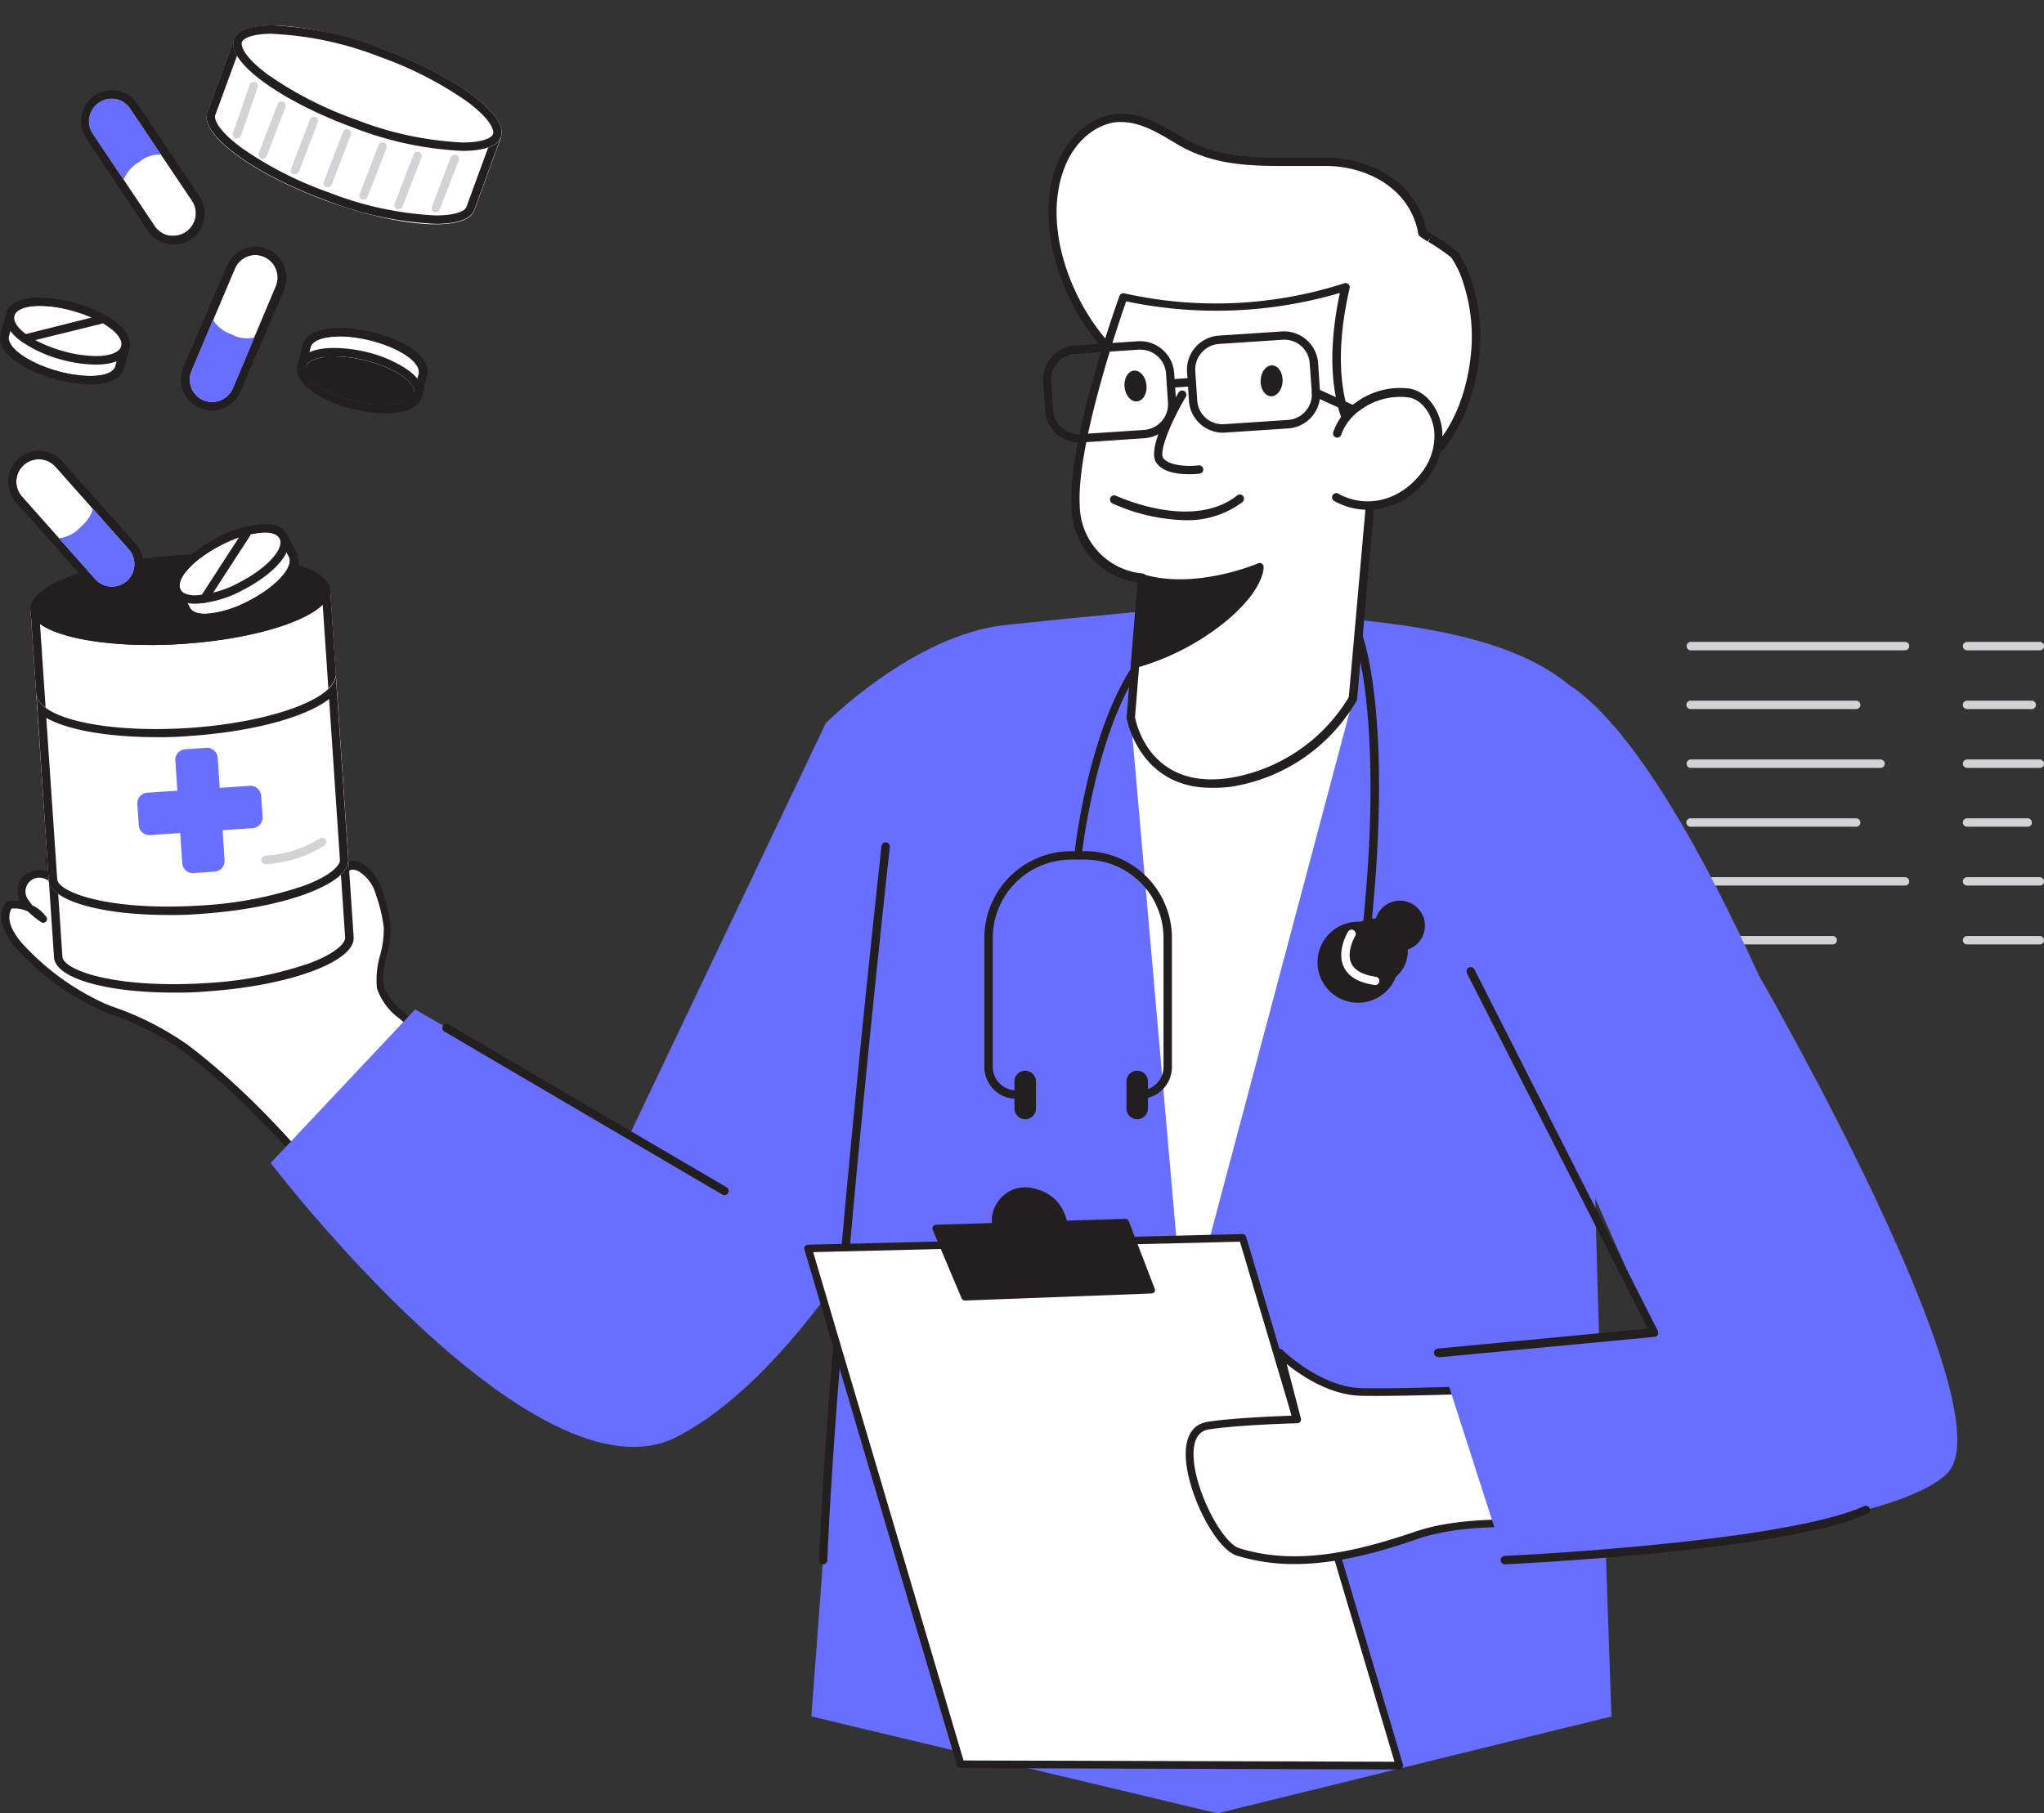 <svg xmlns="http://www.w3.org/2000/svg" width="680.454" height="603.809" viewBox="0 0 680.454 603.809"><rect x="0" y="0" width="680.454" height="603.809" fill="#333333" stroke="none"/><defs><style>.a{fill:#d1d3d4;}.b{fill:#fff;}.c{fill:#231f20;}.d{fill:#686efd;}</style></defs><g transform="translate(-122.045 -33.27)"><path class="a" d="M355.543,112.439H284.229a1.4,1.4,0,1,1,0-2.8h71.313a1.4,1.4,0,0,1,1.4,1.4A1.427,1.427,0,0,1,355.543,112.439Z" transform="translate(400.693 137.374)"/><path class="a" d="M341.3,112.439h-24.21a1.427,1.427,0,0,1-1.4-1.4,1.4,1.4,0,0,1,1.4-1.4H341.3a1.4,1.4,0,0,1,1.4,1.4,1.427,1.427,0,0,1-1.4,1.4Z" transform="translate(459.801 137.374)"/><path class="a" d="M339.336,119.429H284.2a1.4,1.4,0,0,1,0-2.8h55.136a1.4,1.4,0,1,1,0,2.8Z" transform="translate(400.639 149.948)"/><path class="a" d="M338.612,119.429H317.089a1.4,1.4,0,0,1-1.4-1.4,1.427,1.427,0,0,1,1.4-1.4h21.523a1.427,1.427,0,0,1,1.4,1.4A1.4,1.4,0,0,1,338.612,119.429Z" transform="translate(459.801 149.948)"/><path class="a" d="M347.4,126.429H284.229a1.4,1.4,0,1,1,0-2.8H347.4a1.427,1.427,0,0,1,1.4,1.4A1.4,1.4,0,0,1,347.4,126.429Z" transform="translate(400.693 162.539)"/><path class="a" d="M341.3,126.429h-24.21a1.4,1.4,0,0,1-1.4-1.4,1.427,1.427,0,0,1,1.4-1.4H341.3a1.427,1.427,0,0,1,1.4,1.4,1.4,1.4,0,0,1-1.4,1.4Z" transform="translate(459.801 162.539)"/><path class="a" d="M339.336,133.429H284.2a1.4,1.4,0,0,1,0-2.8h55.136a1.4,1.4,0,1,1,0,2.8Z" transform="translate(400.639 175.131)"/><path class="a" d="M337.269,133.429H317.089a1.4,1.4,0,0,1-1.4-1.4,1.427,1.427,0,0,1,1.4-1.4h20.179a1.427,1.427,0,0,1,1.4,1.4,1.4,1.4,0,0,1-1.4,1.4Z" transform="translate(459.801 175.131)"/><path class="a" d="M355.543,140.429H284.229a1.4,1.4,0,1,1,0-2.8h71.313a1.427,1.427,0,0,1,1.4,1.4,1.4,1.4,0,0,1-1.4,1.4Z" transform="translate(400.693 187.722)"/><path class="a" d="M341.3,140.429h-24.21a1.4,1.4,0,0,1-1.4-1.4,1.427,1.427,0,0,1,1.4-1.4H341.3a1.427,1.427,0,0,1,1.4,1.4,1.4,1.4,0,0,1-1.4,1.4Z" transform="translate(459.801 187.722)"/><path class="a" d="M331.473,147.429H284.229a1.4,1.4,0,1,1,0-2.8h47.243a1.4,1.4,0,1,1,0,2.8Z" transform="translate(400.693 200.314)"/><path class="a" d="M341.3,147.429h-24.21a1.4,1.4,0,0,1-1.4-1.4,1.427,1.427,0,0,1,1.4-1.4H341.3a1.427,1.427,0,0,1,1.4,1.4,1.4,1.4,0,0,1-1.4,1.4Z" transform="translate(459.801 200.314)"/><path class="b" d="M230.491,209.272c0-2.491-9.768-12.007-11.335-13.994-3.666-4.59-10.048-7.865-11.419-13.8-1.175-4.982,2.8-14.89,2.3-19.983a49.906,49.906,0,0,0-2.8-11.2,14.61,14.61,0,0,0-6.717-8.788,3.89,3.89,0,0,0-4.562.448,5.01,5.01,0,0,0-.756,3.443,69.213,69.213,0,0,1-.616,15.785c-6.325,32.186-42.793-1.231-55.976-10.859-10.076-7.277-20.515-15.225-32.858-16.653a8.4,8.4,0,0,0-5.6.812,6.521,6.521,0,0,0-1.931,7.529,19,19,0,0,0,4.87,6.717,19.593,19.593,0,0,0-6.465-4.254A6.717,6.717,0,0,0,89.46,146.1a6.633,6.633,0,0,0,0,7.445,19.171,19.171,0,0,0,5.766,5.346,12.007,12.007,0,0,0-11.2-4.534c-3.3,5.038,1.008,11.5,5.346,15.673a83.572,83.572,0,0,0,26.253,18.416c9.6,3.806,18.808,7.165,27.2,13.6,19.592,15.085,36.72,33.809,52.225,53.177a168.158,168.158,0,0,1,18.248-26.868C217.589,223.1,230.491,215.682,230.491,209.272Z" transform="translate(40.994 180.312)"/><path class="c" d="M196.069,257.4a1.287,1.287,0,0,1-1.008-.476c-18.584-23.146-35.181-39.939-52.169-52.981a96.671,96.671,0,0,0-24.545-12.483L116,190.535a86.26,86.26,0,0,1-26.672-18.724c-2.435-2.323-9.992-10.439-5.6-17.268a1.231,1.231,0,0,1,.868-.56,12.79,12.79,0,0,1,4,0,7.7,7.7,0,0,1,.588-7.809,7.921,7.921,0,0,1,8.4-2.043h.392a9.565,9.565,0,0,1-.364-.952,7.753,7.753,0,0,1,2.435-9.012,9.74,9.74,0,0,1,6.465-1.008c12.063,1.4,22.194,8.732,31.99,15.841l1.455,1.036c1.623,1.175,3.582,2.8,5.821,4.422,11.2,8.676,29.863,23.2,40.442,19.2,3.918-1.455,6.549-5.6,7.809-11.951a66.608,66.608,0,0,0,.644-14.75v-.784a5.989,5.989,0,0,1,1.036-4.282,5.15,5.15,0,0,1,6.073-.812,15.394,15.394,0,0,1,7.389,9.516,52.674,52.674,0,0,1,2.8,11.559,34.2,34.2,0,0,1-1.231,9.656A28.856,28.856,0,0,0,209.615,182a18.136,18.136,0,0,0,6.577,8.676,39.972,39.972,0,0,1,4.618,4.618c.392.5,1.315,1.483,2.463,2.8,6.073,6.437,9.152,10.076,9.152,12.063h0c0,4.786-5.6,9.46-11.055,13.994a49.119,49.119,0,0,0-6.381,5.878,168.588,168.588,0,0,0-18.108,26.644,1.231,1.231,0,0,1-1.008.672ZM85.741,156.446c-2.8,5.094,3.443,11.615,5.43,13.546a83.741,83.741,0,0,0,25.861,18.164l2.323.924A99.047,99.047,0,0,1,144.543,201.9c16.793,12.79,33,29.3,51.218,51.917a177.5,177.5,0,0,1,17.464-25.189,48.931,48.931,0,0,1,6.745-6.241c4.506-3.75,10.1-8.4,10.132-12.007-.2-1.567-6.185-7.949-8.4-10.328-1.231-1.315-2.211-2.351-2.631-2.8a36.867,36.867,0,0,0-4.31-4.31,20.375,20.375,0,0,1-7.361-9.992,29.751,29.751,0,0,1,1.12-11.2,33.135,33.135,0,0,0,1.175-8.844,49.681,49.681,0,0,0-2.6-10.971,13.155,13.155,0,0,0-6.045-8.061c-1.064-.476-2.463-.588-3.051.14a3.946,3.946,0,0,0-.448,2.547v.448a66.947,66.947,0,0,1-.672,15.309c-1.455,7.417-4.618,12.091-9.432,13.994-11.951,4.478-30.591-9.992-42.905-19.591-2.211-1.707-4.142-3.219-5.765-4.394L137.35,151.3c-9.544-6.913-19.4-13.994-30.787-15.365a7.333,7.333,0,0,0-4.758.588,5.346,5.346,0,0,0-1.427,6.045,18.248,18.248,0,0,0,4.59,6.241,1.287,1.287,0,0,1-1.763,1.847,18.613,18.613,0,0,0-6.017-3.974,4.618,4.618,0,0,0-5.6,7.165,9.6,9.6,0,0,0,1.12,1.511,12.371,12.371,0,0,1,4.562,3.75,1.259,1.259,0,0,1,0,1.651,1.315,1.315,0,0,1-1.679.168,30.786,30.786,0,0,1-4.338-3.5,10.355,10.355,0,0,0-5.514-.98Z" transform="translate(40.124 179.374)"/><path class="b" d="M333.279,87.39c-1.483-.952-2.575-1.623-2.6-1.707-2.8-15.365-16.933-23.4-31.43-23.762-17.38-.476-34.173,2.155-49.678-7.109-6.325-3.806-13.1-7.949-20.459-7.445-8.4.588-15.309,7.361-18.584,15.113-8.872,20.991,2.323,49.567,18.22,64.372a147.158,147.158,0,0,0,21.439,15.589l15.841,10.1c16.177,10.355,38.735,20.151,58.327,12.93,15-5.6,21.97-23.174,23.65-37.84a59.111,59.111,0,0,0-2.071-24.433,34.287,34.287,0,0,0-4.618-10.132,56.872,56.872,0,0,0-8.033-5.682Z" transform="translate(264.993 25.283)"/><path class="c" d="M310.71,170.207c-16.149,0-32.494-7.921-44.557-15.617l-15.841-10.132A148.143,148.143,0,0,1,228.677,128.7C212.64,113.812,201,84.368,210.121,62.79c3.862-9.124,11.615-15.365,19.787-15.953,7.613-.5,14.666,3.694,20.879,7.417l.392.224C263.243,61.726,276,61.586,289.5,61.446h10.663c13.994.364,29.527,8.033,32.69,24.377L334.7,87l-.532,1.315.728-1.2a44.948,44.948,0,0,1,8.4,5.933A35.372,35.372,0,0,1,348.13,103.6a60.2,60.2,0,0,1,2.127,24.993c-1.763,15.114-9.124,33.306-24.545,39.015a43.55,43.55,0,0,1-15,2.6ZM231.224,49.579h-1.148c-7.109.5-13.994,6.1-17.409,14.246-8.648,20.459,2.547,48.5,17.884,62.777a146.41,146.41,0,0,0,21.383,15.505l15.841,10.1c15.169,9.908,37.5,19.955,56.927,12.707,14.246-5.262,21.075-22.39,22.726-36.692a57.068,57.068,0,0,0-2.015-23.846,33.026,33.026,0,0,0-4.366-9.684,67.368,67.368,0,0,0-7.7-5.262h0l.756-1.175L333.1,89.35c-2.8-1.819-2.8-1.819-3.023-2.519-2.659-15.141-17.017-22.39-30.115-22.614H289.411c-13.994,0-27.036.28-39.771-7.361l-.392-.224C243.539,53.19,237.578,49.579,231.224,49.579Z" transform="translate(264.136 24.33)"/><path class="d" d="M439.259,252.041l54.828-24.517c-1.987-3.778-33.949-77.974-63.253-96.614-25.189-20.935-75.707-23.006-132.942-25.189,0,0-26.225,2.323-54.436,5.318-30.787,3.247-60.006,32.8-60.006,32.8l9.656,116.849s-5.234,94.6-14.386,213.8L313.9,506.755l131.186-32.267S437.72,269.085,439.259,252.041Z" transform="translate(213.421 130.323)"/><path class="b" d="M216.71,122.583l17.94,204.843L290.766,116.37Z" transform="translate(281.757 149.48)"/><circle class="c" cx="12.231" cy="12.231" r="12.231" transform="translate(561.943 341.473)"/><path class="c" d="M252.448,169.911a13.49,13.49,0,1,1,13.462-13.462,13.49,13.49,0,0,1-13.462,13.462Zm0-24.489a11.027,11.027,0,1,0,11,11.027,11.027,11.027,0,0,0-11-11.027Z" transform="translate(321.726 197.256)"/><circle class="c" cx="9.74" cy="9.74" r="9.74" transform="translate(569.976 340.354)"/><path class="c" d="M252.791,164.492a10.971,10.971,0,1,1,10.971-10.971A10.971,10.971,0,0,1,252.791,164.492Zm0-19.592a8.345,8.345,0,1,1,0,.112Z" transform="translate(326.925 196.572)"/><path class="c" d="M211.289,187.246h-.14A1.259,1.259,0,0,1,210,185.9c.308-2.967,8.033-72.6,40.3-79.178a1.24,1.24,0,0,1,.476,2.435c-30.479,6.185-38.259,76.295-38.315,76.995a1.259,1.259,0,0,1-1.175,1.092Z" transform="translate(269.685 132.089)"/><path class="c" d="M247.027,213.792h-.14a1.4,1.4,0,0,1-1.231-1.567c8.228-72.992-2.155-101.6-2.267-101.876a1.4,1.4,0,1,1,2.6-.98c.448,1.147,10.775,29.331,2.435,103.163A1.4,1.4,0,0,1,247.027,213.792Z" transform="translate(329.47 134.986)"/><path class="c" d="M251.161,216.992a1.4,1.4,0,0,1,0-2.8,7.809,7.809,0,0,0,7.781-7.781V163.423a26.113,26.113,0,0,0-26.085-26.085h-4.674A26.113,26.113,0,0,0,202.1,163.424v42.961a7.809,7.809,0,0,0,7.781,7.781,1.4,1.4,0,0,1,0,2.8A10.579,10.579,0,0,1,199.3,206.385V163.423a28.912,28.912,0,0,1,28.884-28.883h4.674a28.911,28.911,0,0,1,28.883,28.883v42.961a10.579,10.579,0,0,1-10.579,10.607Z" transform="translate(250.44 182.164)"/><rect class="c" width="4.702" height="13.686" rx="0.84" transform="translate(460.991 391.04)"/><path class="c" d="M206.462,176.809a3.611,3.611,0,0,1-3.582-3.582v-8.984a3.582,3.582,0,1,1,7.165,0v8.984a3.583,3.583,0,0,1-3.582,3.582Zm0-13.686a1.119,1.119,0,0,0-1.119,1.119v8.984a1.12,1.12,0,1,0,2.239,0v-8.984a1.119,1.119,0,0,0-1.119-1.119Z" transform="translate(256.88 229.148)"/><rect class="c" width="4.702" height="13.686" rx="0.84" transform="translate(498.271 391.04)"/><path class="c" d="M219.782,176.809a3.582,3.582,0,0,1-3.582-3.582v-8.984a3.582,3.582,0,0,1,7.165,0v8.984A3.582,3.582,0,0,1,219.782,176.809Zm0-13.686a1.119,1.119,0,0,0-1.119,1.119v8.984a1.12,1.12,0,0,0,2.239,0v-8.984a1.119,1.119,0,0,0-1.12-1.119Z" transform="translate(280.84 229.148)"/><path class="b" d="M252.91,162.28h-.2c-5.206-.756-8.592-2.8-10.1-5.961-2.491-5.234,1.231-11.5,1.4-11.755a1.343,1.343,0,0,1,1.9-.476,1.4,1.4,0,0,1,.476,1.9s-3.107,5.262-1.259,9.152c1.092,2.3,3.778,3.778,7.977,4.394a1.4,1.4,0,1,1-.2,2.8Z" transform="translate(326.806 198.952)"/><path class="b" d="M232.366,164.5l-3.806,46.208s4.2,25.777,32.914,21.579A57.8,57.8,0,0,0,302.532,204.3l7.025-79.206s-19.787-13.042-9.46-57.711a139.744,139.744,0,0,1-73.972,3.359s-17.3,47.887-15.925,69.97A24.713,24.713,0,0,0,232.366,164.5Z" transform="translate(269.907 61.357)"/><path class="c" d="M256.329,235.018c-24.154,0-28.184-22.978-28.24-23.23a.673.673,0,0,1,0-.336l3.666-44.781A25.889,25.889,0,0,1,209.7,141.763c-1.371-22.11,15.309-68.542,16.009-70.529a1.4,1.4,0,0,1,1.623-.868,139.436,139.436,0,0,0,73.16-3.331,1.4,1.4,0,0,1,1.847,1.623c-9.936,43.017,8.7,55.976,8.9,56.228a1.427,1.427,0,0,1,.616,1.315l-7.025,79.29a1.678,1.678,0,0,1-.168.532,58.774,58.774,0,0,1-41.982,28.66A46.1,46.1,0,0,1,256.329,235.018Zm-25.441-23.538c.42,2.295,5.15,24.07,31.29,20.291a56.956,56.956,0,0,0,39.883-26.952L309,126.453c-3.5-2.8-18.22-17.213-9.908-56.228a145.537,145.537,0,0,1-71.145,2.8c-2.6,7.417-16.653,48.587-15.449,68.234a23.062,23.062,0,0,0,20.879,22.39,1.371,1.371,0,0,1,1.259,1.511Z" transform="translate(269.006 60.583)"/><path class="c" d="M217.23,133a81.64,81.64,0,0,0,28.324-14.442c13.49-10.775,13.07-17.8,13.07-17.8s-20.991,9.1-39.183,3.694Z" transform="translate(282.692 121.401)"/><path class="c" d="M218.131,135.291a1.316,1.316,0,0,1-.9-.336,1.427,1.427,0,0,1-.5-1.175l2.351-28.52a1.316,1.316,0,0,1,.616-1.036,1.344,1.344,0,0,1,1.176-.2c17.38,5.206,37.9-3.526,38.092-3.61a1.315,1.315,0,0,1,1.287,0,1.371,1.371,0,0,1,.672,1.092c0,.336.308,7.865-13.574,18.976a82.928,82.928,0,0,1-28.883,14.694Zm3.582-27.988L219.7,132.156a82.145,82.145,0,0,0,25.889-13.6c8.4-6.661,11.2-11.783,12.063-14.5-5.877,2.015-21.439,6.689-35.936,3.107Z" transform="translate(281.791 120.483)"/><path class="d" d="M299.13,119.37,233.974,256.063,162.521,214.5,114.41,265.635s88.134,115.618,135.321,91.156,86.147-106.914,86.147-106.914Z" transform="translate(97.741 154.876)"/><path class="c" d="M180.974,373.887h0a1.4,1.4,0,0,1-1.343-1.455c3.331-79.877,20.627-236.134,20.823-237.7a1.344,1.344,0,0,1,1.539-1.231,1.4,1.4,0,0,1,1.231,1.539c-.2,1.567-17.492,157.712-20.823,237.533a1.371,1.371,0,0,1-1.427,1.315Z" transform="translate(215.057 180.266)"/><path class="b" d="M323.055,180.55l52.2,175.708-146.125-.42-50.8-171.762Z" transform="translate(212.719 264.926)"/><path class="c" d="M376.069,358.373h0l-146.125-.448a1.259,1.259,0,0,1-1.231-.9l-50.77-171.762a1.232,1.232,0,0,1,.168-1.12,1.315,1.315,0,0,1,1.008-.5l144.641-3.554h0a1.287,1.287,0,0,1,1.232.924l52.2,175.708a1.315,1.315,0,0,1-1.231,1.651ZM230.9,355.378l143.466.42L322.92,182.637l-142.066,3.471Z" transform="translate(211.904 264.099)"/><path class="b" d="M358.282,249.854c-19.2,2.379-40.638-1.036-58.775,5.066-19,6.353-39.883,11.671-59.642,5.6-9.292-2.8-24.881-39.687-9.908-41.982,9.88-1.567,29.555-2.071,29.555-2.071l-5.794-22.194s12.679,12.651,27.008,13.07,62.637-1.539,62.637-1.539" transform="translate(294.398 289.606)"/><path class="c" d="M259.436,265.392a64.373,64.373,0,0,1-19.172-2.8c-7.669-2.407-17.828-23.51-16.961-35.293.476-6.8,4.2-8.788,7.249-9.264,8.4-1.315,23.2-1.875,27.988-2.043l-5.206-20.627a1.288,1.288,0,0,1,.616-1.427,1.231,1.231,0,0,1,1.539.2s12.483,12.287,26.113,12.678c13.994.42,62.077-1.511,62.553-1.511a1.2,1.2,0,0,1,1.343,1.2,1.287,1.287,0,0,1-1.232,1.343c-.476,0-48.531,1.931-62.749,1.511-10.439-.28-19.9-6.745-24.657-10.579l4.73,18.136a1.287,1.287,0,0,1-.2,1.092,1.4,1.4,0,0,1-1.008.5c-.2,0-19.592.532-29.387,2.043-3.135.5-4.786,2.8-5.094,6.941-.812,11.2,9.124,30.787,15.2,32.634,19.256,6.017,39.659.924,58.775-5.6,11.531-3.862,24.377-3.974,36.8-4.114a196.377,196.377,0,0,0,22.39-1.036,1.316,1.316,0,0,1,1.4,1.12,1.259,1.259,0,0,1-1.092,1.427,208.842,208.842,0,0,1-22.614,1.064c-12.231,0-24.881.224-36.021,3.946C287.312,261.614,273.318,265.392,259.436,265.392Z" transform="translate(293.524 288.677)"/><path class="c" d="M193.54,180.709l9.6,22.782,61.965-2.351-8.62-22.39Z" transform="translate(240.079 261.688)"/><path class="c" d="M203.969,205.485a1.259,1.259,0,0,1-1.147-.756l-9.6-22.782a1.231,1.231,0,0,1,1.12-1.707l62.945-1.959a1.231,1.231,0,0,1,1.2.784l8.592,22.39a1.232,1.232,0,0,1,0,1.119,1.287,1.287,0,0,1-.979.56Zm-7.753-22.838,8.536,20.347,59.418-2.267L256.5,180.772Z" transform="translate(239.334 260.842)"/><path class="c" d="M214.482,175.724a10.719,10.719,0,0,0-7.361-.2,10.412,10.412,0,0,0-6.437,8.088,12.372,12.372,0,0,0,1.008,6.157,13.8,13.8,0,0,0,3.3,5.29c5.15,4.674,17.772,4.17,18.612-5.933a14.666,14.666,0,0,0-1.847-7.585,11.951,11.951,0,0,0-7.277-5.821Z" transform="translate(252.834 254.89)"/><path class="c" d="M214.019,199.939a13.686,13.686,0,0,1-9.068-3.191,15,15,0,0,1-3.638-5.738,13.8,13.8,0,0,1-1.064-6.745,11.531,11.531,0,0,1,7.249-9.1,11.923,11.923,0,0,1,8.228.2,13.21,13.21,0,0,1,7.949,6.409A16.009,16.009,0,0,1,225.634,190a10.132,10.132,0,0,1-6.577,9.012A13.993,13.993,0,0,1,214.019,199.939Zm-2.8-22.95a8.73,8.73,0,0,0-2.8.476,9.152,9.152,0,0,0-5.6,7.109,11.027,11.027,0,0,0,.924,5.6,10.523,10.523,0,0,0,14.526,6.605,7.613,7.613,0,0,0,4.9-6.941,13.463,13.463,0,0,0-1.735-6.941,10.468,10.468,0,0,0-6.577-5.178h0a10.691,10.691,0,0,0-3.666-.728Z" transform="translate(252.038 254.101)"/><path class="b" d="M85.85,110.127l7.809,115.758c.56,8.116,23.314,13.21,50.854,11.335s49.4-9.936,48.867-18.052L185.571,103.41Z" transform="translate(46.368 126.168)"/><path class="c" d="M182.968,106.377l7.613,112.959c0,2.015-3.554,5.43-12.091,8.592a127.628,127.628,0,0,1-34.173,6.521c-3.694.252-7.389.364-10.971.364-23.678,0-36.636-5.29-36.888-9.124L88.845,112.73l94.123-6.353m2.6-2.967L85.85,110.127l7.809,115.758c.476,7,17.408,11.727,39.687,11.727a109.585,109.585,0,0,0,11.2-.392c27.54-1.847,49.4-9.936,48.867-18.052L185.6,103.41Z" transform="translate(46.368 126.168)"/><ellipse class="c" cx="49.958" cy="14.75" rx="49.958" ry="14.75" transform="translate(131.226 221.611) rotate(-3.85)"/><path class="c" d="M145.908,102.009h0c23.678,0,36.664,5.29,36.916,9.124s-15.365,13.042-46.264,15.113c-3.722.252-7.417.364-11,.364-23.678,0-36.636-5.29-36.888-9.124,0-2.015,3.554-5.43,12.091-8.592a127.823,127.823,0,0,1,34.173-6.521c3.694-.252,7.389-.364,10.971-.364m0-2.8c-3.582,0-7.333.14-11.2.392-27.512,1.847-49.4,9.936-48.867,18.08.448,7,17.436,11.727,39.631,11.727a109.313,109.313,0,0,0,11.2-.392c27.54-1.847,49.427-9.936,48.867-18.052-.476-7-17.408-11.755-39.687-11.755Z" transform="translate(46.344 118.613)"/><path class="b" d="M186.223,113.38l4.2,61.993c.532,8.116-21.355,16.233-48.867,18.08S91.176,190.207,90.7,182.09L86.53,120.1c.532,8.116,23.314,13.21,50.854,11.363S186.783,121.5,186.223,113.38Z" transform="translate(47.591 144.102)"/><path class="c" d="M183.976,121.888l3.61,53.681c0,1.987-3.554,5.43-12.091,8.564a127.767,127.767,0,0,1-34.173,6.549c-3.694.224-7.389.364-10.971.364-23.678,0-36.636-5.318-36.888-9.124l-3.638-53.709c8.172,4.618,23.09,6.409,36.384,6.409a110.922,110.922,0,0,0,11.363-.392c18.892-1.259,37.728-5.6,46.46-12.343m2.211-8.4c.56,8.117-21.327,16.2-48.839,18.08-3.834.252-7.585.364-11.2.364-22.39,0-39.183-4.73-39.659-11.727l4.058,61.881c.476,7,17.408,11.755,39.687,11.755a109.308,109.308,0,0,0,11.2-.392c27.512-1.847,49.4-9.964,48.867-18.08l-4.2-61.993Z" transform="translate(47.627 144.102)"/><path class="d" d="M135.976,134.9l-9.992.672-.672-9.992a3.582,3.582,0,0,0-3.806-3.331l-7,.476a3.526,3.526,0,0,0-3.3,3.806l.672,9.992-9.992.672A3.554,3.554,0,0,0,98.556,141l.476,6.969a3.527,3.527,0,0,0,3.806,3.331l9.992-.672.672,9.992a3.555,3.555,0,0,0,3.806,3.331l6.969-.476a3.582,3.582,0,0,0,3.331-3.806l-.672-9.992,9.992-.672a3.583,3.583,0,0,0,3.331-3.806l-.476-6.969A3.582,3.582,0,0,0,135.976,134.9Z" transform="translate(69.206 160.034)"/><path class="a" d="M114.689,141.732a1.4,1.4,0,0,1,0-2.8,38.792,38.792,0,0,0,18.052-5.738,1.406,1.406,0,1,1,1.623,2.3,40.638,40.638,0,0,1-19.591,6.241Z" transform="translate(95.726 179.282)"/><path class="c" d="M218.156,107.637a11.363,11.363,0,0,1-11.2-10.579l-.644-9.656a11.363,11.363,0,0,1,10.355-12.091l21.159-1.427a11.419,11.419,0,0,1,12.091,10.579l.644,9.656a11.363,11.363,0,0,1-10.579,12.063l-21.159,1.427Zm20.515-30.955h-.56L216.952,78.11a8.564,8.564,0,0,0-7.977,9.1l.644,9.656a8.564,8.564,0,0,0,9.124,7.949l21.131-1.4h0a8.564,8.564,0,0,0,7.977-9.124l-.644-9.628a8.564,8.564,0,0,0-8.536-7.977Z" transform="translate(263.015 73.017)"/><path class="c" d="M235.264,106.434a11.363,11.363,0,0,1-11.2-10.579l-.644-9.656A11.391,11.391,0,0,1,234,74.108l21.131-1.4a11.391,11.391,0,0,1,11.923,10.551l.644,9.656a11.363,11.363,0,0,1-10.551,12.091l-21.159,1.4Zm20.6-30.955h-.588l-21.159,1.4a8.536,8.536,0,0,0-7.949,9.1l.644,9.656a8.4,8.4,0,0,0,9.1,7.949l21.159-1.4h0a8.564,8.564,0,0,0,7.893-9.04l-.7-9.684A8.4,8.4,0,0,0,255.863,75.48Z" transform="translate(293.794 70.918)"/><path class="c" d="M222.389,81.453a1.4,1.4,0,1,1,0-2.8l5.6-.392a1.4,1.4,0,1,1,.2,2.8l-5.6.392Z" transform="translate(289.456 80.926)"/><path class="b" d="M86.689,89.772a7.473,7.473,0,0,0-.616,10.607L110.562,128a7.5,7.5,0,0,0,11.2-9.964L97.24,90.416a7.529,7.529,0,0,0-10.551-.644Z" transform="translate(43.318 98.299)"/><path class="c" d="M93.434,89.709a7.473,7.473,0,0,1,5.6,2.519l24.517,27.624a7.5,7.5,0,0,1-11.2,9.964L87.865,102.191a7.473,7.473,0,0,1,5.6-12.483m0-2.8a10.244,10.244,0,0,0-6.829,2.6,10.048,10.048,0,0,0-3.442,7.081,10.243,10.243,0,0,0,2.547,7.361l24.489,27.6a10.309,10.309,0,1,0,15.421-13.686L101.159,90.38a10.3,10.3,0,0,0-7.725-3.47Z" transform="translate(41.554 96.488)"/><path class="d" d="M100.461,93.74s0,2.8-4.142,6.409a11.643,11.643,0,0,1-7.109,3.582l12.259,13.8a7.5,7.5,0,0,0,11.2-9.964Z" transform="translate(52.412 108.773)"/><path class="b" d="M129.569,64.207a7.5,7.5,0,0,0-9.852,3.974l-14.33,33.977a7.5,7.5,0,0,0,3.974,9.852,7.417,7.417,0,0,0,5.737,0,7.529,7.529,0,0,0,4.114-4.03L133.655,74a7.529,7.529,0,0,0-4.086-9.8Z" transform="translate(80.427 54.567)"/><path class="c" d="M128.551,65.4a7.277,7.277,0,0,1,2.8.616,7.529,7.529,0,0,1,3.974,9.852l-14.3,33.977a7.529,7.529,0,0,1-4.114,4.03,8,8,0,0,1-2.8.532,7.753,7.753,0,0,1-2.939-.588,7.5,7.5,0,0,1-3.862-9.852L121.75,69.989a7.529,7.529,0,0,1,6.913-4.59m0-2.8a10.356,10.356,0,0,0-9.488,6.269L104.509,102.9a10.3,10.3,0,0,0,5.6,13.49,10.468,10.468,0,0,0,4.03.812,10.215,10.215,0,0,0,3.862-.756,10.356,10.356,0,0,0,5.6-5.6l14.5-33.893a10.327,10.327,0,0,0-5.6-13.518,9.992,9.992,0,0,0-4.03-.84Z" transform="translate(78.506 52.759)"/><path class="d" d="M126.322,77.187a10.272,10.272,0,0,1-7.557-1.008,11.475,11.475,0,0,1-6.269-4.87L105.387,88.3a7.5,7.5,0,0,0,3.974,9.852,7.417,7.417,0,0,0,5.737,0,7.529,7.529,0,0,0,4.114-4.03Z" transform="translate(80.427 68.427)"/><path class="b" d="M125.023,89.388a7.5,7.5,0,0,1-10.439-2.043l-20.6-30.787a7.529,7.529,0,0,1,7.725-11.419,7.417,7.417,0,0,1,4.758,3.191l20.6,30.647a7.473,7.473,0,0,1-2.043,10.411Z" transform="translate(58.916 21.129)"/><path class="c" d="M102,46.8a8.536,8.536,0,0,1,1.455.14,7.417,7.417,0,0,1,4.786,3.219l20.6,30.647A7.529,7.529,0,0,1,122.6,92.5a8.225,8.225,0,0,1-1.427,0,7.585,7.585,0,0,1-4.814-3.191L95.76,58.526a7.529,7.529,0,0,1,2.127-10.412A7.333,7.333,0,0,1,102,46.8m0-2.8h0a10.3,10.3,0,0,0-8.4,16.065l20.571,30.787a10.3,10.3,0,0,0,6.577,4.366,9.571,9.571,0,0,0,1.987.2A10.328,10.328,0,0,0,131.3,79.349l-20.6-30.787a10.188,10.188,0,0,0-6.577-4.366,11.671,11.671,0,0,0-1.987-.2Z" transform="translate(57.141 19.302)"/><path class="d" d="M116.833,63.652a10.132,10.132,0,0,0-7.221,2.407,11.587,11.587,0,0,0-5.262,5.989l-10.3-15.337a7.529,7.529,0,0,1,7.725-11.559,7.417,7.417,0,0,1,4.758,3.191Z" transform="translate(58.849 21.117)"/><path class="b" d="M85.162,70.83l-1.875,6.633c-1.064,3.694,6.1,8.928,15.953,11.727s18.668,2.1,19.592-1.567l1.875-6.661Z" transform="translate(41.57 67.563)"/><path class="c" d="M86.9,72.63l35.685,10.132L120.8,89.423c-.616,2.155-3.918,3.275-8.4,3.275a42.264,42.264,0,0,1-11.2-1.707c-9.852-2.8-17.017-8.033-15.953-11.727l1.875-6.633m0-2.8a2.8,2.8,0,0,0-2.8,2.043l-1.9,6.633c-.588,2.1-.224,5.43,4.926,9.208a41.535,41.535,0,0,0,12.958,5.961A44.361,44.361,0,0,0,112.287,95.5c8.4,0,10.663-3.331,11.2-5.318l1.875-6.633a2.829,2.829,0,0,0-1.931-3.47L87.658,69.943a2.35,2.35,0,0,0-.756,0Z" transform="translate(39.83 65.763)"/><ellipse class="b" cx="6.913" cy="18.556" rx="6.913" ry="18.556" transform="matrix(0.273, -0.962, 0.962, 0.273, 124.826, 145.06)"/><path class="c" d="M94.255,71.459a41.142,41.142,0,0,1,11.2,1.707c9.852,2.8,16.989,8.033,15.953,11.7-.616,2.155-3.918,3.3-8.4,3.3a42.262,42.262,0,0,1-11.2-1.707c-9.852-2.8-16.989-8.061-15.953-11.727.616-2.155,3.918-3.275,8.4-3.275m0-2.8h0c-8.4,0-10.663,3.331-11.2,5.318s-.224,5.4,4.926,9.208a42.514,42.514,0,0,0,12.93,6.017,45.145,45.145,0,0,0,11.951,1.819c8.4,0,10.663-3.331,11.2-5.318s.224-5.43-4.926-9.208a41.225,41.225,0,0,0-12.958-5.961,44.025,44.025,0,0,0-11.951-1.819Z" transform="translate(41.013 63.66)"/><path class="c" d="M86.1,79.871a1.371,1.371,0,0,1-1.343-1.063A1.4,1.4,0,0,1,85.766,77.1L110.7,70.858a1.371,1.371,0,0,1,1.679,1.008,1.4,1.4,0,0,1-1.008,1.707L86.438,79.731Z" transform="translate(44.324 67.535)"/><path class="b" d="M118.57,83.657l1.623-6.717c.9-3.694,9.712-4.758,19.592-2.351s17.324,7.389,16.4,11.2L154.562,92.5Z" transform="translate(105.224 72.005)"/><path class="c" d="M131.586,75.069a43.942,43.942,0,0,1,10.048,1.287c9.964,2.407,17.324,7.389,16.4,11.2l-1.623,6.717-36.048-8.76,1.623-6.717c.588-2.351,4.366-3.638,9.6-3.638m0-2.8h0c-7.053,0-11.419,2.043-12.315,5.793l-1.623,6.717a2.8,2.8,0,0,0,2.071,3.359l36.048,8.732h.644a2.819,2.819,0,0,0,2.743-2.155l1.623-6.689c1.567-6.493-8.4-12.035-18.472-14.47a46.712,46.712,0,0,0-10.719-1.371Z" transform="translate(103.432 70.153)"/><ellipse class="c" cx="6.913" cy="18.556" rx="6.913" ry="18.556" transform="translate(222.187 162.322) rotate(-76.39)"/><path class="c" d="M129.995,77.469a43.968,43.968,0,0,1,10.076,1.287c9.964,2.407,17.3,7.361,16.4,11.2-.56,2.351-4.338,3.638-9.572,3.638A44.166,44.166,0,0,1,136.824,92.3c-9.936-2.407-17.3-7.361-16.4-11.2.588-2.351,4.338-3.638,9.572-3.638m0-2.8c-7.025,0-11.391,2.043-12.287,5.793-.5,2.127,0,5.4,5.29,8.984a40.834,40.834,0,0,0,13.182,5.6A46.515,46.515,0,0,0,146.9,96.417c7.025,0,11.391-2.043,12.315-5.793.5-2.127,0-5.4-5.29-8.984a41.981,41.981,0,0,0-13.182-5.6A46.74,46.74,0,0,0,129.994,74.67Z" transform="translate(103.399 74.47)"/><path class="c" d="M140.578,95.242a1.427,1.427,0,0,1-.98-.364L120.986,77.162a1.4,1.4,0,0,1,0-1.987,1.371,1.371,0,0,1,1.959,0l18.64,17.716a1.4,1.4,0,0,1-.952,2.407Z" transform="translate(108.825 74.638)"/><path class="b" d="M103.68,114.291l3.163,6.129c1.763,3.415,10.551,2.351,19.592-2.323s15.057-11.2,13.322-14.638l-3.163-6.129Z" transform="translate(78.44 115.231)"/><path class="c" d="M138.467,99.129l3.163,6.129c1.735,3.387-4.226,9.936-13.322,14.638a35.041,35.041,0,0,1-14.694,4.338c-2.491,0-4.282-.672-4.982-2.015l-3.163-6.129,33-16.961m0-2.8a2.8,2.8,0,0,0-1.287.308L104.21,113.6a2.778,2.778,0,0,0-1.2,3.778l3.135,6.129a7.557,7.557,0,0,0,7.473,3.526,37.644,37.644,0,0,0,15.953-4.646,41.981,41.981,0,0,0,11.531-8.4c4.31-4.73,4.03-8.033,3.023-9.992l-3.163-6.129a2.8,2.8,0,0,0-1.623-1.4,3.079,3.079,0,0,0-.868,0Z" transform="translate(76.651 113.432)"/><ellipse class="b" cx="18.556" cy="6.913" rx="18.556" ry="6.913" transform="matrix(0.889, -0.458, 0.458, 0.889, 178.962, 223.381)"/><path class="c" d="M133.688,98.419c2.491,0,4.282.644,4.982,1.987,1.735,3.387-4.226,9.936-13.322,14.61a35.041,35.041,0,0,1-14.694,4.338c-2.491,0-4.282-.644-4.982-1.987-1.735-3.387,4.226-9.936,13.35-14.638a34.845,34.845,0,0,1,14.666-4.31m0-2.8h0a37.671,37.671,0,0,0-15.953,4.618c-9.152,4.73-17.576,12.483-14.526,18.416.812,1.6,2.8,3.5,7.445,3.5a37.252,37.252,0,0,0,15.953-4.646c9.152-4.7,17.6-12.455,14.554-18.388C140.349,97.523,138.362,95.62,133.688,95.62Z" transform="translate(76.448 112.155)"/><path class="c" d="M107.413,120.684a1.343,1.343,0,0,1-.784-.224,1.4,1.4,0,0,1-.392-1.931l13.994-21.607a1.4,1.4,0,0,1,1.931-.42,1.427,1.427,0,0,1,.42,1.959L108.589,120.04a1.427,1.427,0,0,1-1.176.644Z" transform="translate(82.627 113.344)"/><path class="b" d="M115.922,38,107.05,62.265c-2.659,7.221,15.085,20.375,39.631,29.387s46.572,10.411,49.231,3.163l8.872-24.238Z" transform="translate(84.027 8.509)"/><path class="c" d="M117.6,41.56l83.6,30.619L193.28,93.786c-.476,1.287-3.415,2.8-10.188,2.8a111.559,111.559,0,0,1-35.461-7.613A120.346,120.346,0,0,1,118.329,74c-7.837-5.822-9.124-9.544-8.648-10.831L117.6,41.56m-1.679-3.61L107.05,62.215c-2.659,7.221,15.085,20.375,39.631,29.387a114.36,114.36,0,0,0,36.384,7.781c6.969,0,11.671-1.511,12.818-4.618l8.872-24.237L115.922,38.09Z" transform="translate(84.027 8.419)"/><ellipse class="b" cx="13.966" cy="47.328" rx="13.966" ry="47.328" transform="translate(195.142 59.497) rotate(-69.88)"/><path class="c" d="M123.054,39.135a111.56,111.56,0,0,1,35.461,7.557,121.356,121.356,0,0,1,29.3,14.974c7.837,5.821,9.124,9.544,8.648,10.831s-3.415,2.8-10.188,2.8a111.728,111.728,0,0,1-35.461-7.613,122.362,122.362,0,0,1-29.3-14.973c-7.837-5.821-9.124-9.544-8.648-10.831s3.415-2.8,10.188-2.8m0-2.8c-6.969,0-11.671,1.511-12.818,4.618-2.8,7.249,15.085,20.4,39.631,29.415a114.358,114.358,0,0,0,36.384,7.781c6.969,0,11.7-1.511,12.818-4.618,2.659-7.249-15.085-20.4-39.631-29.415a114.358,114.358,0,0,0-36.384-7.781Z" transform="translate(89.713 5.415)"/><path class="a" d="M111.31,61.846a1.427,1.427,0,0,1-.476,0,1.4,1.4,0,0,1-.868-1.763l5.6-16.149a1.4,1.4,0,0,1,1.791-.84,1.343,1.343,0,0,1,.84,1.763l-5.6,16.149a1.427,1.427,0,0,1-1.287.84Z" transform="translate(89.618 17.521)"/><path class="a" d="M114.366,64.351a1.092,1.092,0,0,1-.5,0,1.371,1.371,0,0,1-.812-1.791l6.3-16.317a1.371,1.371,0,0,1,1.791-.812,1.4,1.4,0,0,1,.812,1.819l-6.3,16.317a1.343,1.343,0,0,1-1.287.784Z" transform="translate(95.126 21.705)"/><path class="a" d="M118.181,66.294h-.5a1.4,1.4,0,0,1-.784-1.819l6.269-16.317a1.4,1.4,0,1,1,2.6,1.008L119.5,65.482A1.427,1.427,0,0,1,118.181,66.294Z" transform="translate(102.03 24.996)"/><path class="a" d="M122.1,67.854a1.6,1.6,0,0,1-.5,0,1.427,1.427,0,0,1-.812-1.819l6.353-16.457a1.4,1.4,0,1,1,2.6,1.008L123.474,66.9a1.427,1.427,0,0,1-1.371.952Z" transform="translate(109.053 27.718)"/><path class="a" d="M126.377,69.238a1.6,1.6,0,0,1-.5,0,1.4,1.4,0,0,1-.812-1.819L131.331,51.1a1.409,1.409,0,0,1,2.631,1.008l-6.3,16.317A1.343,1.343,0,0,1,126.377,69.238Z" transform="translate(116.729 30.448)"/><path class="a" d="M130.537,70.374a1.6,1.6,0,0,1-.5,0,1.4,1.4,0,0,1-.812-1.819l6.269-16.317a1.427,1.427,0,0,1,1.819-.812,1.4,1.4,0,0,1,.812,1.819l-6.3,16.317a1.344,1.344,0,0,1-1.287.812Z" transform="translate(124.211 32.502)"/><path class="a" d="M134.937,70.775a1.6,1.6,0,0,1-.5,0,1.427,1.427,0,0,1-.784-1.819l6.269-16.373a1.4,1.4,0,0,1,1.819-.812,1.427,1.427,0,0,1,.812,1.819l-6.3,16.317a1.427,1.427,0,0,1-1.315.868Z" transform="translate(132.183 33.109)"/><path class="c" d="M228.758,212.146a1.651,1.651,0,0,1-.7-.2l-92.528-54.3a1.371,1.371,0,0,1-.5-1.9,1.4,1.4,0,0,1,1.9-.476l92.556,54.241a1.4,1.4,0,0,1,.476,1.9,1.343,1.343,0,0,1-1.2.728Z" transform="translate(134.472 219.113)"/><ellipse class="c" cx="5.15" cy="3.666" rx="5.15" ry="3.666" transform="matrix(0.043, -0.999, 0.999, 0.043, 541.484, 165.063)"/><ellipse class="c" cx="3.666" cy="5.15" rx="3.666" ry="5.15" transform="translate(495.868 157.074) rotate(-6.03)"/><path class="c" d="M239.174,100.66a62.638,62.638,0,0,1-24.154-5.6,1.427,1.427,0,0,1-.644-1.875,1.4,1.4,0,0,1,1.875-.644c.252,0,25.189,11.867,40.359-.14a1.4,1.4,0,0,1,1.959.224,1.455,1.455,0,0,1-.224,1.987,30.339,30.339,0,0,1-19.172,6.045Z" transform="translate(277.317 105.828)"/><path class="b" d="M227.935,80.25s-10.411,17.6-7.417,21.859,13.07,2.995,13.07,2.995" transform="translate(287.633 84.508)"/><path class="c" d="M231.107,107.579c-3.526,0-8.62-.588-10.859-3.778-3.247-4.618,4.814-19.06,7.361-23.37a1.4,1.4,0,1,1,2.407,1.428c-4.786,8.088-9.012,18.164-7.473,20.347,2.043,2.8,9.18,2.8,11.755,2.407a1.455,1.455,0,0,1,1.567,1.2,1.4,1.4,0,0,1-1.231,1.567,27.989,27.989,0,0,1-3.526.2Z" transform="translate(286.755 83.599)"/><path class="c" d="M265.928,94.15a1.456,1.456,0,0,1-.588,0L239.06,82.172a1.4,1.4,0,1,1,1.176-2.547L266.488,91.6a1.318,1.318,0,0,1-.56,2.547Z" transform="translate(320.505 83.146)"/><path class="b" d="M241.612,93.706a18.668,18.668,0,0,1,7.137-9.236,23.706,23.706,0,0,1,16.793-4.282c5.6,1.12,9.068,7.3,9.544,12.762a21.383,21.383,0,0,1-4.282,14.19c-6.941,9.544-18.976,13.63-29.723,7.613" transform="translate(325.594 84.066)"/><path class="c" d="M252.5,119.988a22.783,22.783,0,0,1-11.2-2.967,1.4,1.4,0,0,1,1.371-2.435c9.46,5.29,20.935,2.323,27.988-7.221A19.787,19.787,0,0,0,274.7,94.1c-.42-4.982-3.47-10.523-8.4-11.5a22.194,22.194,0,0,0-16.009,4.03,17.073,17.073,0,0,0-6.605,8.4,1.4,1.4,0,0,1-1.763.868,1.427,1.427,0,0,1-.868-1.791,19.843,19.843,0,0,1,7.669-9.936,24.713,24.713,0,0,1,17.912-4.506c6.325,1.259,10.16,8,10.691,13.994a22.614,22.614,0,0,1-4.562,15.365A25.189,25.189,0,0,1,252.5,119.988Z" transform="translate(324.836 83.029)"/><path class="d" d="M359.97,149.27s83.376,144.529,62.889,165.8S275.5,344.122,275.5,344.122L253.28,275.048l71.985-6.8L281.94,170.093Z" transform="translate(347.539 208.66)"/><path class="c" d="M254.179,278.14a1.4,1.4,0,1,1,0-2.8l69.8-6.633-60.23-118.333a1.4,1.4,0,0,1,2.491-1.287l61.042,120.348a1.455,1.455,0,0,1,0,1.316,1.344,1.344,0,0,1-1.092.7l-71.845,6.829Z" transform="translate(346.639 206.967)"/><path class="c" d="M262.119,231.913a1.4,1.4,0,1,1,0-2.8c.924,0,92.64-4.394,119.48-16.541a1.4,1.4,0,1,1,1.148,2.547c-27.316,12.371-116.71,16.6-120.488,16.793Z" transform="translate(360.922 322.24)"/></g></svg>